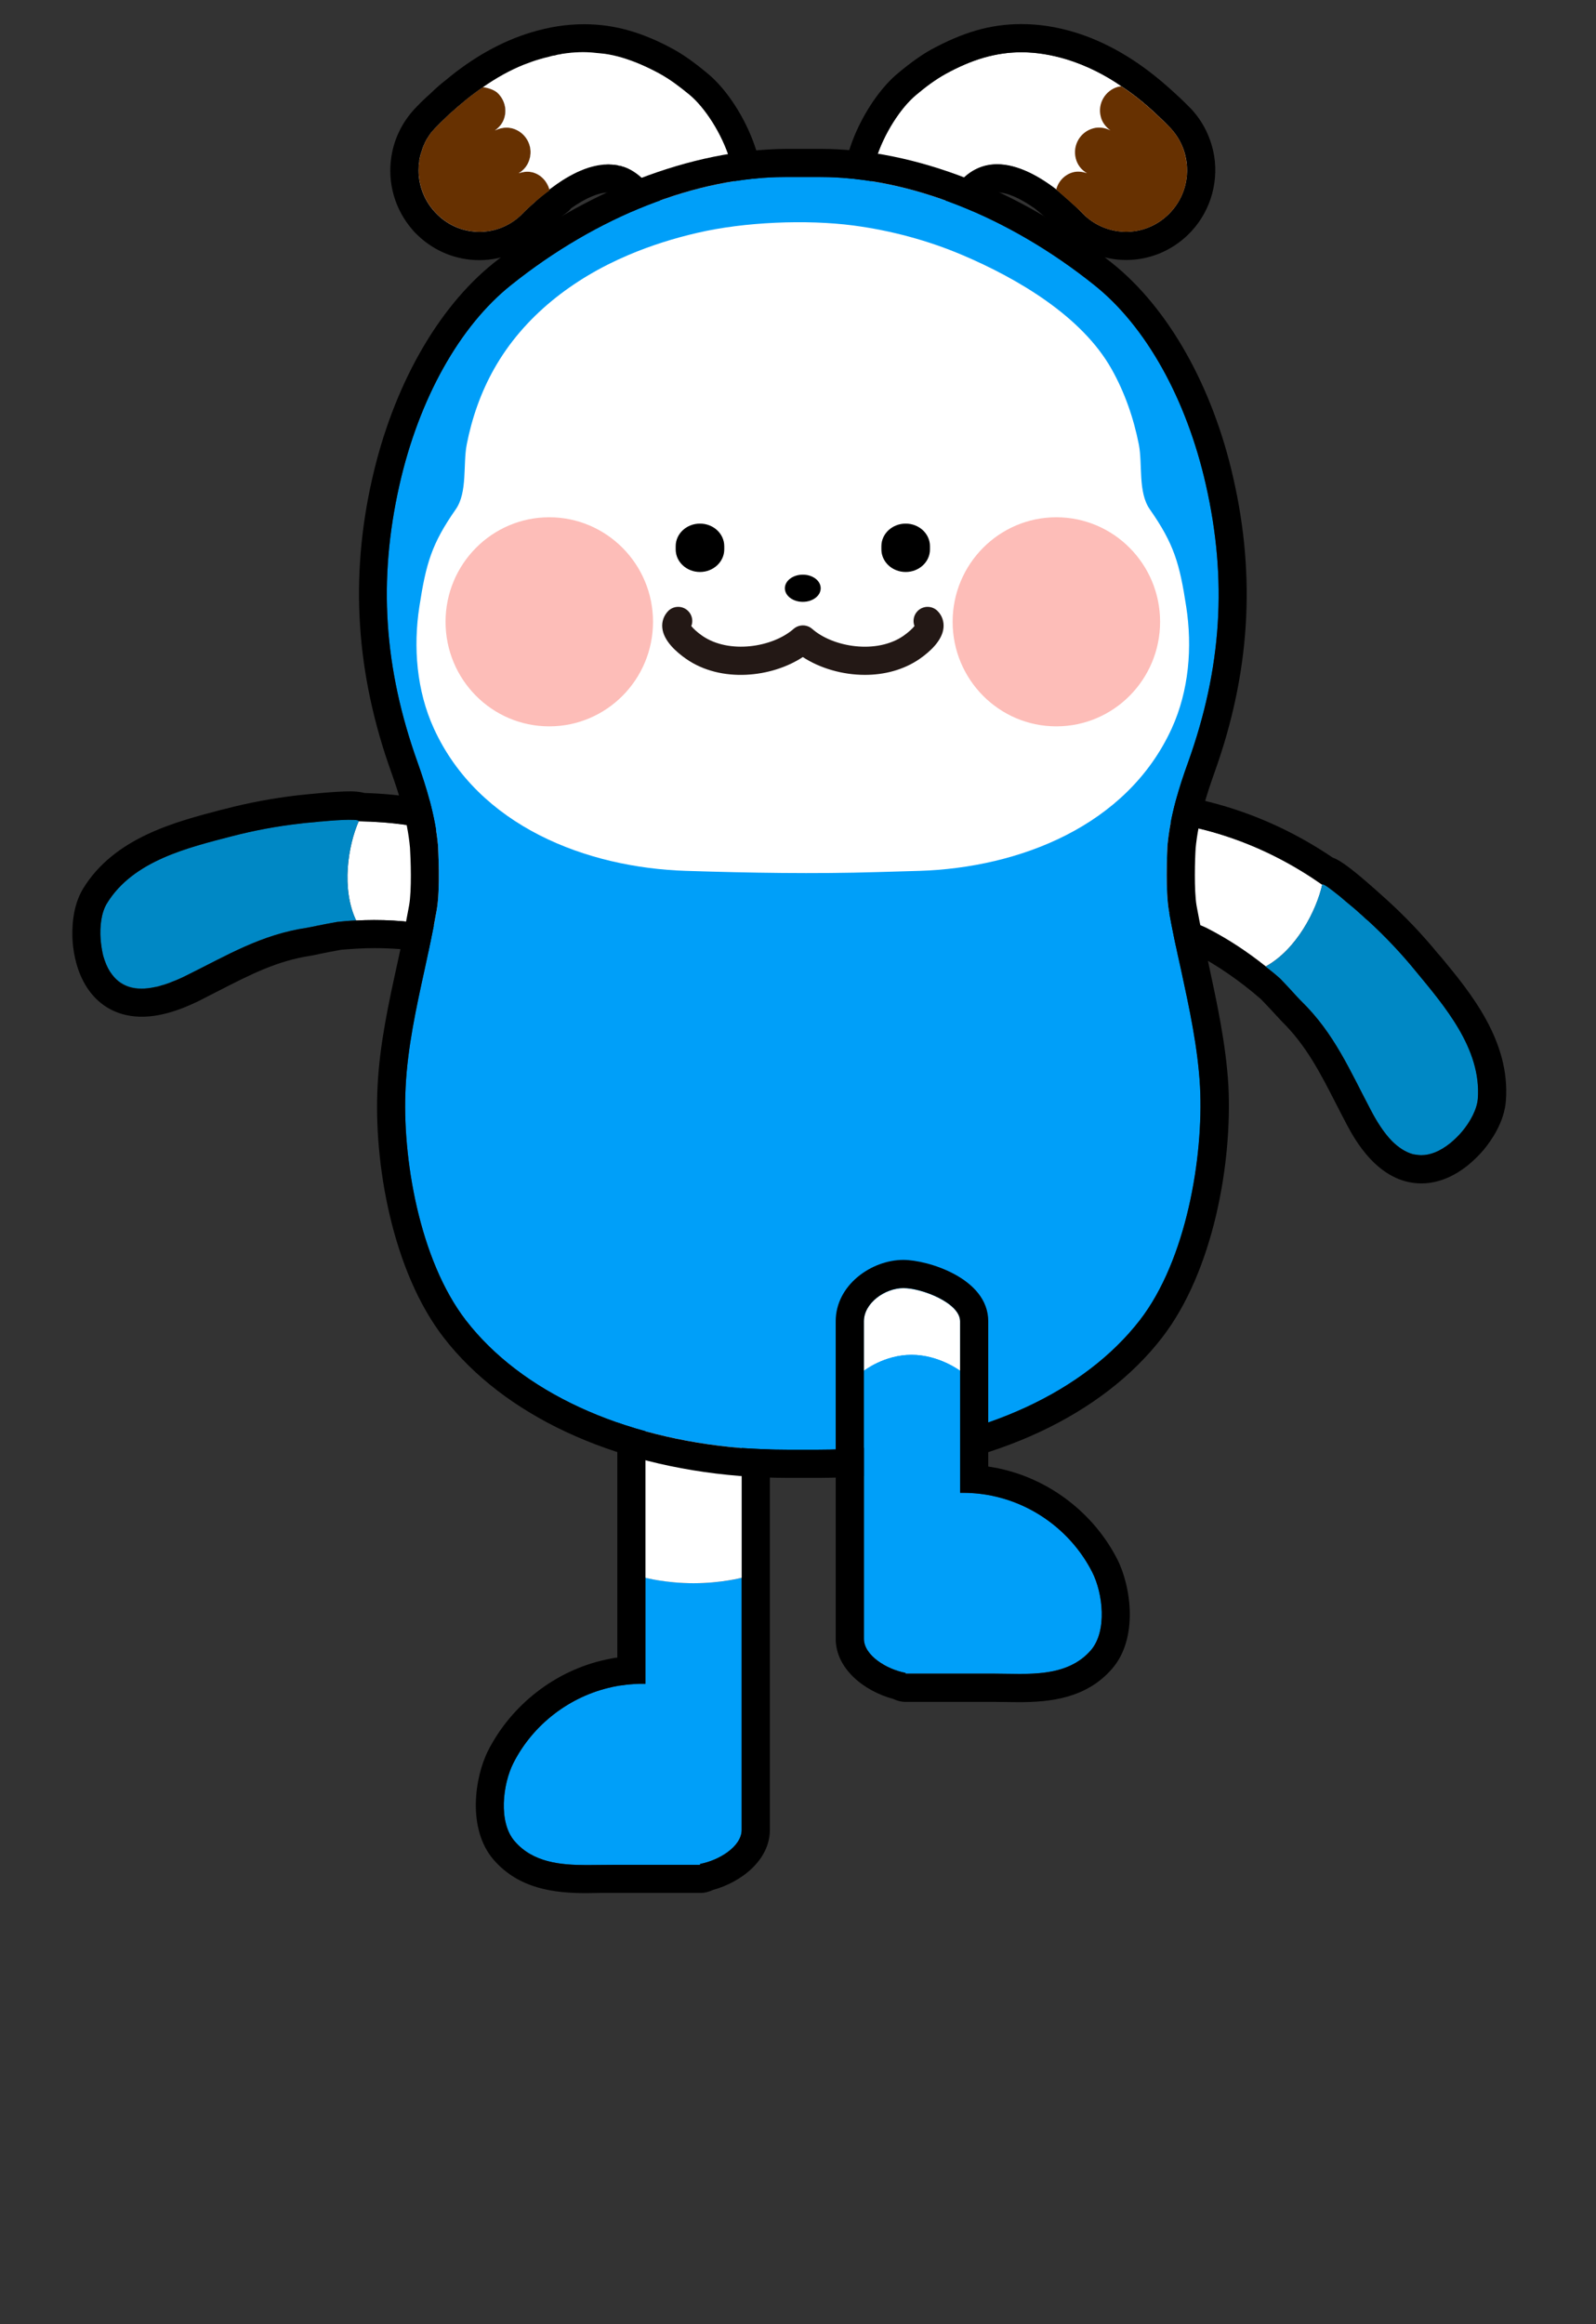 <?xml version="1.0" encoding="utf-8"?>
<!-- Generator: Adobe Illustrator 24.1.1, SVG Export Plug-In . SVG Version: 6.00 Build 0)  -->
<svg version="1.1" id="Layer_1" xmlns="http://www.w3.org/2000/svg" xmlns:xlink="http://www.w3.org/1999/xlink" x="0px" y="0px"
	 viewBox="0 0 226.71 330" style="enable-background:new 0 0 226.71 330;" xml:space="preserve">
<rect x="0" y="0" width="226.71" height="330" fill="#333333" stroke="none"/>
<g>
	<path style="fill:#FFFFFF;" d="M78.05,26.89c-0.77,0.63-1.5,1.23-2.17,1.9c-0.23,0.2-0.47,0.43-0.7,0.63
		c-0.3,0.27-0.57,0.53-0.8,0.8c0,0,0,0-0.03,0c-1.7,1.8-3.97,2.7-6.23,2.7c-2.17,0-4.3-0.8-5.97-2.43c-1.8-1.73-2.7-4.03-2.7-6.33
		c0-0.4,0.03-0.83,0.1-1.23v-0.17c0.07-0.43,0.17-0.87,0.33-1.27c0.1-0.37,0.23-0.77,0.43-1.13c0-0.03,0.03-0.07,0.03-0.1
		c0.17-0.37,0.37-0.7,0.6-1.03c0.23-0.37,0.53-0.7,0.83-1.03c0.07-0.07,0.17-0.17,0.3-0.3c0.57-0.6,1.2-1.17,1.8-1.77
		c0.03,0,0.07-0.03,0.1-0.07c1.47-1.33,3-2.6,4.63-3.7c1.43,0.2,2.03,0.8,2.03,0.8c0.9,0.83,1.37,2.13,1.03,3.43
		c-0.2,0.83-0.73,1.47-1.37,1.93c0.73-0.37,1.6-0.53,2.47-0.3c1.83,0.5,2.97,2.4,2.47,4.27c-0.23,0.93-0.83,1.67-1.57,2.1
		c0.6-0.2,1.27-0.3,1.97-0.13C76.89,24.79,77.72,25.76,78.05,26.89z"/>
	<path style="fill:#FFFFFF;" d="M84.12,23.66c-0.73,0.2-1.43,0.47-2.17,0.8C82.68,24.13,83.38,23.83,84.12,23.66z"/>
	<path style="fill:#FFFFFF;" d="M86.75,23.36c-0.17,0-0.33-0.03-0.5,0h-0.27c0.17-0.03,0.3-0.03,0.43-0.03
		C86.52,23.33,86.65,23.33,86.75,23.36z"/>
	<path style="fill:#673101;" d="M78.09,27.02c-0.77,0.57-1.53,1.17-2.2,1.77c-0.23,0.2-0.47,0.43-0.7,0.63
		c-0.3,0.27-0.57,0.53-0.8,0.8c0,0,0,0-0.03,0c-1.7,1.8-3.97,2.7-6.23,2.7c-2.17,0-4.3-0.8-5.97-2.43c-1.8-1.73-2.7-4.03-2.7-6.33
		c0-0.4,0.03-0.83,0.1-1.23v-0.17c0.07-0.43,0.17-0.87,0.33-1.27c0.1-0.37,0.23-0.77,0.43-1.13c0-0.03,0.03-0.07,0.03-0.1
		c0.17-0.37,0.37-0.7,0.6-1.03c0.23-0.37,0.53-0.7,0.83-1.03c0.07-0.07,0.17-0.17,0.3-0.3c0.57-0.6,1.2-1.17,1.8-1.77
		c0.03,0,0.07-0.03,0.1-0.07c1.47-1.33,3-2.6,4.63-3.7c1.43,0.2,2.03,0.8,2.03,0.8c0.9,0.83,1.37,2.13,1.03,3.43
		c-0.2,0.83-0.73,1.47-1.37,1.93c0.73-0.37,1.6-0.53,2.47-0.3c1.83,0.5,2.97,2.4,2.47,4.27c-0.23,0.93-0.83,1.67-1.57,2.1
		c0.6-0.2,1.27-0.3,1.97-0.13c1.23,0.33,2.07,1.3,2.4,2.43C78.05,26.92,78.09,26.99,78.09,27.02z"/>
	<path d="M74.39,30.19v0.03c0.23-0.27,0.5-0.53,0.8-0.8C74.89,29.69,74.62,29.96,74.39,30.19z"/>
	<path d="M86.42,23.33c-0.13,0-0.27,0-0.43,0.03h0.27c0.17-0.03,0.33,0,0.5,0C86.65,23.33,86.52,23.33,86.42,23.33z M81.95,24.46
		c0.73-0.33,1.43-0.6,2.17-0.8C83.38,23.83,82.68,24.13,81.95,24.46z"/>
	<path d="M100.51,10.43c-1.8-1.5-3.33-2.6-4.83-3.43c-2.13-1.17-4.17-2.03-6.2-2.63c-2.17-0.63-4.3-0.93-6.5-0.93
		c-2.47,0-4.93,0.37-7.57,1.17c-4.17,1.27-8.23,3.53-12.13,6.8c-0.7,0.53-1.37,1.13-2.03,1.77c-1.13,1-1.97,1.87-2.37,2.3
		c-1.73,1.87-2.87,4.17-3.27,6.67c-0.63,3.8,0.5,7.67,3.03,10.53c0.2,0.27,0.47,0.5,0.7,0.73c2.37,2.27,5.47,3.53,8.76,3.53
		c3.43,0,6.77-1.43,9.13-3.93c0.87-0.9,1.97-1.87,3.2-2.77c0.27-0.2,0.5-0.4,0.7-0.67c2.03-1.43,3.87-2.23,5.27-2.23
		c0.83,0,1.47,0.3,2.13,0.93c0.33,0.33,0.97,1.2,1.53,1.93c2.2,3,5.27,7.1,9.7,7.1c1.57,0,3.13-0.57,4.47-1.57
		c2.6-2,4.03-4.97,4.1-8.57C108.48,20.96,104.41,13.63,100.51,10.43z M101.81,32.52c-0.33,0.27-0.67,0.47-1.03,0.57
		c-0.17,0.07-0.33,0.13-0.5,0.13c-0.07,0-0.17,0.03-0.23,0.03c-0.1,0.03-0.2,0.03-0.27,0.03c-0.47,0-0.93-0.1-1.4-0.33
		c-0.17-0.07-0.33-0.13-0.47-0.23c-0.4-0.23-0.8-0.53-1.2-0.87c-0.2-0.17-0.37-0.33-0.57-0.53c-0.4-0.4-0.77-0.8-1.13-1.23
		c-0.7-0.87-1.37-1.8-2-2.63c-0.47-0.6-0.9-1.17-1.3-1.63c-0.13-0.13-0.23-0.27-0.37-0.4c-0.77-0.73-1.57-1.27-2.37-1.6
		c-0.2-0.07-0.4-0.17-0.63-0.2c-0.13-0.07-0.27-0.1-0.43-0.1c-0.27-0.1-0.53-0.13-0.83-0.13c-0.1-0.03-0.23-0.03-0.33-0.03
		c-0.17,0-0.33-0.03-0.5,0h-0.27c-0.13,0-0.27,0-0.4,0.03c-0.47,0.03-0.97,0.13-1.47,0.27c-0.73,0.2-1.43,0.47-2.17,0.8
		c-0.7,0.33-1.43,0.73-2.1,1.17c-0.53,0.33-1.03,0.7-1.53,1.07c-0.1,0.07-0.17,0.13-0.27,0.2c0,0.03,0.03,0.1,0.03,0.13
		c-0.77,0.57-1.53,1.17-2.2,1.77c-0.23,0.2-0.47,0.43-0.7,0.63c-0.3,0.27-0.57,0.53-0.8,0.8c0,0,0,0-0.03,0
		c-1.7,1.8-3.97,2.7-6.23,2.7c-2.17,0-4.3-0.8-5.97-2.43c-1.8-1.73-2.7-4.03-2.7-6.33c0-0.4,0.03-0.83,0.1-1.23v-0.17
		c0.07-0.43,0.17-0.87,0.33-1.27c0.1-0.37,0.23-0.77,0.43-1.13c0-0.03,0.03-0.07,0.03-0.1c0.17-0.37,0.37-0.7,0.6-1.03
		c0.23-0.37,0.53-0.7,0.83-1.03c0.07-0.07,0.17-0.17,0.3-0.3c0.57-0.6,1.2-1.17,1.8-1.77c0.03,0,0.07-0.03,0.1-0.07
		c1.47-1.33,3-2.6,4.63-3.7c1.83-1.27,3.77-2.37,5.83-3.2c0.7-0.27,1.4-0.53,2.1-0.73c0.47-0.13,0.93-0.27,1.4-0.37
		c0.3-0.1,0.6-0.17,0.9-0.2c0.27-0.1,0.53-0.13,0.8-0.17c0.1-0.03,0.23-0.07,0.33-0.07c1.53-0.23,3.07-0.3,4.53-0.13
		c0.43,0.03,0.87,0.1,1.3,0.13c0.43,0.07,0.87,0.13,1.3,0.23c0.43,0.1,0.83,0.2,1.27,0.33c1.77,0.53,3.53,1.3,5.37,2.3
		c1.5,0.83,2.9,1.9,4.23,3C102.21,17.03,107.65,28.09,101.81,32.52z"/>
	<path style="fill:#FFFFFF;" d="M97.98,13.49c-1.33-1.1-2.73-2.17-4.23-3c-1.83-1-3.6-1.77-5.37-2.3c-0.43-0.13-0.83-0.23-1.27-0.33
		c-0.43-0.1-0.87-0.17-1.3-0.23c-0.43-0.03-0.87-0.1-1.3-0.13c-1.47-0.17-3-0.1-4.53,0.13c-0.1,0-0.23,0.03-0.33,0.07
		c-0.27,0.03-0.53,0.07-0.8,0.17c-0.3,0.03-0.6,0.1-0.9,0.2c-0.47,0.1-0.93,0.23-1.4,0.37c-0.7,0.2-1.4,0.47-2.1,0.73
		c-2.07,0.83-4,1.93-5.83,3.2c1.43,0.2,2.03,0.8,2.03,0.8c0.9,0.83,1.37,2.13,1.03,3.43c-0.2,0.83-0.73,1.47-1.37,1.93
		c0.73-0.37,1.6-0.53,2.47-0.3c1.83,0.5,2.97,2.4,2.47,4.27c-0.23,0.93-0.83,1.67-1.57,2.1c0.6-0.2,1.27-0.3,1.97-0.13
		c1.23,0.33,2.07,1.3,2.4,2.43c0.1-0.07,0.17-0.13,0.27-0.2c0.5-0.37,1-0.73,1.53-1.07c0.67-0.43,1.4-0.83,2.1-1.17
		c0.73-0.33,1.43-0.63,2.17-0.8c0.5-0.13,1-0.23,1.47-0.27c0.13-0.03,0.27-0.03,0.4-0.03c0.17-0.03,0.3-0.03,0.43-0.03
		c0.1,0,0.23,0,0.33,0.03c0.1,0,0.23,0,0.33,0.03c0.3,0,0.57,0.03,0.83,0.13c0.1,0,0.2,0.03,0.3,0.03c0.03,0.03,0.1,0.03,0.13,0.07
		c0.23,0.03,0.43,0.13,0.63,0.2c0.8,0.33,1.6,0.87,2.37,1.6c0.13,0.13,0.23,0.27,0.37,0.4c0.4,0.47,0.83,1.03,1.3,1.63
		c0.63,0.83,1.3,1.77,2,2.63c0.37,0.43,0.73,0.83,1.13,1.23c0.2,0.2,0.37,0.37,0.57,0.53c0.4,0.33,0.8,0.63,1.2,0.87
		c0.13,0.1,0.3,0.17,0.47,0.23c0.53,0.23,1.1,0.33,1.67,0.3c0.07,0,0.17-0.03,0.23-0.03c0.17,0,0.33-0.07,0.5-0.13
		c0.37-0.1,0.7-0.3,1.03-0.57C107.65,28.09,102.21,17.03,97.98,13.49z"/>
</g>
<g>
	<path style="fill:#FFFFFF;" d="M139.7,8.21c-1.78,0.52-3.55,1.29-5.38,2.3c-1.5,0.83-2.91,1.89-4.22,2.99
		c-4.23,3.52-9.68,14.6-3.86,19.04c4.22,3.21,8.11-4.8,10.48-7.12c5.3-5.2,12.88,0.52,16.98,4.81c3.3,3.47,8.78,3.6,12.23,0.28
		c3.46-3.32,3.61-8.8,0.35-12.3c-4.06-4.33-9.04-8.03-14.77-9.77C147.23,7.15,143.47,7.11,139.7,8.21z"/>
	<path d="M172.47,22.13c-0.43-2.5-1.53-4.8-3.27-6.67c-0.43-0.43-1.27-1.3-2.47-2.37c-0.4-0.37-0.8-0.73-1.2-1.07
		c-4.1-3.57-8.4-6.07-12.86-7.43c-2.63-0.8-5.13-1.17-7.6-1.17c-2.2,0-4.33,0.3-6.5,0.93c-2.03,0.6-4.03,1.47-6.2,2.63
		c-1.5,0.83-3.03,1.93-4.83,3.43c-3.87,3.2-7.97,10.53-7.83,16.73c0.07,3.6,1.5,6.57,4.1,8.57c1.37,1,2.9,1.57,4.47,1.57
		c4.47,0,7.5-4.1,9.73-7.1c0.53-0.73,1.17-1.6,1.5-1.93c0.67-0.63,1.33-0.93,2.13-0.93c1.4,0,3.23,0.8,5.27,2.23
		c0.81,0.6,3.33,2.8,3.9,3.4c2.37,2.53,5.7,3.97,9.16,3.97c3.27,0,6.37-1.27,8.73-3.53C171.73,30.49,173.13,26.26,172.47,22.13z
		 M165.94,30.49c-1.7,1.63-3.83,2.43-5.97,2.43c-2.3,0-4.57-0.9-6.27-2.7l-0.03-0.03c-0.97-1-3.63-3.23-3.63-3.3
		c-2.57-1.97-5.57-3.57-8.4-3.57c-1.73,0-3.43,0.6-4.93,2.1c-1.97,1.93-5.03,7.87-8.43,7.87c-0.67,0-1.33-0.23-2.03-0.77
		c-5.83-4.43-0.37-15.5,3.87-19.03c1.3-1.1,2.7-2.17,4.2-3c1.83-1,3.6-1.77,5.4-2.3c1.77-0.5,3.53-0.77,5.37-0.77
		c2.07,0,4.17,0.33,6.43,1c2.77,0.87,5.37,2.17,7.77,3.83c1.7,1.1,3.3,2.4,4.8,3.8c1.13,1.07,1.93,1.83,2.2,2.13
		c1.23,1.33,1.97,2.9,2.23,4.57C168.97,25.52,168.1,28.42,165.94,30.49z"/>
	<path style="fill:#673101;" d="M165.94,30.49c-1.7,1.63-3.83,2.43-5.97,2.43c-2.3,0-4.57-0.9-6.27-2.7l-0.03-0.03
		c-0.97-1-3.63-3.23-3.63-3.3c0.3-1.13,1.17-2.1,2.4-2.43c0.67-0.17,1.33-0.07,1.97,0.13c-0.77-0.43-1.37-1.17-1.6-2.1
		c-0.47-1.87,0.63-3.77,2.5-4.27c0.83-0.23,1.7-0.07,2.43,0.3c-0.63-0.47-1.17-1.1-1.37-1.93c-0.5-1.87,0.63-3.77,2.47-4.27
		c0,0,0.13-0.03,0.43-0.07c1.7,1.1,3.3,2.4,4.8,3.8c1.13,1.07,1.93,1.83,2.2,2.13c1.23,1.33,1.97,2.9,2.23,4.57
		C168.97,25.52,168.1,28.42,165.94,30.49z"/>
</g>
<g>
	<path style="fill-rule:evenodd;clip-rule:evenodd;fill:#009FF9;" d="M105.35,224.05v35.79c0,2.37-3.23,4.33-5.9,4.83v0.13H86.92
		c-1.17,0-2.37,0.03-3.6,0.03c-3.73,0-7.6-0.37-10.2-3.37c-2.37-2.7-1.7-8.13-0.2-11.1c2.77-5.47,8-9.5,14-10.8
		c0,0,0.27-0.07,0.33-0.07c0.43-0.1,0.87-0.17,1.27-0.2c0.6-0.1,1.13-0.13,1.67-0.17c0.4-0.03,0.8-0.03,1.2-0.03h0.3v-15.06
		c0,0,2.93,0.77,6.83,0.77C102.42,224.81,105.35,224.05,105.35,224.05z"/>
	<path d="M96.42,175.85c-4.8,0-8.73,3.9-8.73,8.7v50.82c-0.4,0.03-0.8,0.13-1.2,0.2l-0.47,0.1c-7.1,1.53-13.33,6.37-16.66,12.86
		c-1.97,3.87-3,11.23,0.77,15.56c3.63,4.17,8.7,4.73,13.2,4.73c0.63,0,1.27-0.03,1.9-0.03h14.23c0.67,0,1.27-0.17,1.83-0.43
		c4.1-1.13,8.07-4.3,8.07-8.53v-75.29C109.35,178.02,99.15,175.85,96.42,175.85z M105.35,259.84c0,2.37-3.23,4.33-5.9,4.83v0.13
		H86.92c-1.17,0-2.37,0.03-3.6,0.03c-3.73,0-7.6-0.37-10.2-3.37c-2.37-2.7-1.7-8.13-0.2-11.1c2.77-5.47,8-9.5,14-10.8
		c0,0,0.27-0.07,0.33-0.07c0.43-0.1,0.87-0.17,1.27-0.2c0.6-0.1,1.13-0.13,1.67-0.17c0.4-0.03,0.8-0.03,1.2-0.03h0.3v-54.56
		c0-2.6,2.13-4.7,4.73-4.7c2.6,0,8.93,2.1,8.93,4.7V259.84z"/>
	<path style="fill:#FFFFFF;" d="M105.35,184.55v39.49c0,0-2.93,0.77-6.83,0.77c-3.9,0-6.83-0.77-6.83-0.77v-39.49
		c0-2.6,2.13-4.7,4.73-4.7C99.02,179.85,105.35,181.95,105.35,184.55z"/>
</g>
<g>
	<path style="fill:#FFFFFF;" d="M78.02,134.63c-6.1,0-15.26-3.13-17.43-3.43c-0.63-0.1-1.27-0.17-1.9-0.23
		c-1.87-0.23-3.7-0.33-5.57-0.33c-0.83,0-1.7,0.03-2.53,0.07c-2.13-4.5-1.17-10.6,0.37-14.1c4.57,0.07,9.16,0.7,13.66,1.97
		c4.5,1.3,8.93,3.27,13.23,6c1.93,1.23,5.23,2.93,5.73,5.43C84.26,133.5,81.69,134.63,78.02,134.63z"/>
	<path style="fill:#0088C5;" d="M50.96,116.6c-1.53,3.5-2.5,9.6-0.37,14.1c-0.9,0.03-1.77,0.1-2.67,0.2
		c-1.93,0.33-3.9,0.77-4.3,0.83c-6.53,0.97-11.33,3.9-17.13,6.77c-0.23,0.13-0.5,0.23-0.77,0.37c-0.43,0.2-0.9,0.4-1.37,0.57
		c-0.17,0.07-0.3,0.13-0.43,0.17c-0.3,0.1-0.6,0.23-0.93,0.3c-0.3,0.1-0.6,0.17-0.9,0.23c-2.23,0.5-4.4,0.33-5.9-1.43
		c-0.2-0.23-0.4-0.5-0.6-0.8c-0.37-0.6-0.7-1.33-0.93-2.2c-0.17-0.7-0.3-1.53-0.37-2.37c-0.13-1.8,0.1-3.77,0.9-5.07
		c3.73-6.1,11.6-7.93,17.73-9.53c3.2-0.83,6.43-1.43,9.7-1.8c0.2-0.03,1-0.13,2-0.2c0.3-0.03,0.6-0.07,0.93-0.1h0.1
		c0.37-0.03,0.77-0.07,1.13-0.1c1.3-0.1,2.6-0.17,3.4-0.13c0.3,0,0.53,0.03,0.67,0.07c0.07,0.03,0.1,0.07,0.1,0.1
		C50.96,116.57,50.96,116.57,50.96,116.6z"/>
	<path d="M22.09,140.13c0.61-0.14,1.23-0.32,1.84-0.54C23.33,139.82,22.71,140,22.09,140.13z M22,140.16
		c0.03-0.01,0.06-0.02,0.1-0.02C22.06,140.14,22.03,140.15,22,140.16z M16.2,138.69c1.47,1.73,3.6,1.93,5.79,1.46
		c-0.63,0.13-1.25,0.21-1.86,0.21C18.64,140.36,17.27,139.89,16.2,138.69z M15.6,137.89c-0.37-0.6-0.67-1.33-0.93-2.2
		C14.9,136.56,15.24,137.3,15.6,137.89z"/>
	<path d="M87.52,129.26c-0.77-3.93-4.4-6.17-6.8-7.63l-0.7-0.43c-8.56-5.43-18.06-8.3-28.26-8.6c-0.6-0.17-1.27-0.23-2.03-0.23
		c-2.07,0-5.6,0.37-7.53,0.57c-3.37,0.4-6.83,1.03-10.26,1.93l-0.7,0.17c-6.33,1.67-15,3.9-19.43,11.13
		c-1.57,2.57-1.6,5.77-1.5,7.47c0.07,1.07,0.27,2.17,0.53,3.13c1.33,4.83,4.73,7.6,9.3,7.6c2.37,0,5.03-0.73,8.17-2.27
		c0.97-0.5,1.93-1,2.87-1.47c4.43-2.27,8.27-4.23,13.03-4.93c0.2-0.03,0.67-0.13,1.3-0.27c0.8-0.17,1.87-0.37,2.97-0.57
		c1.57-0.13,3.17-0.23,4.67-0.23c2.33,0,4.67,0.17,6.87,0.5c0.4,0.07,1.7,0.43,2.87,0.73c4.1,1.1,10.26,2.77,15.16,2.77
		c3.77,0,6.4-0.97,8.07-3C87.06,134.46,88.12,132.4,87.52,129.26z M78.02,134.63c-6.1,0-15.26-3.13-17.43-3.43
		c-0.63-0.1-1.27-0.17-1.9-0.23c-1.87-0.23-3.7-0.33-5.57-0.33c-0.83,0-1.7,0.03-2.53,0.07c-0.9,0.03-1.77,0.1-2.67,0.2
		c-1.93,0.33-3.9,0.77-4.3,0.83c-6.53,0.97-11.33,3.9-17.13,6.77c-0.23,0.13-0.5,0.23-0.77,0.37c-0.43,0.2-0.9,0.4-1.37,0.57
		c-0.17,0.07-0.3,0.13-0.43,0.17c-0.3,0.1-0.6,0.23-0.93,0.3c-0.3,0.1-0.6,0.2-0.9,0.23c-2.23,0.5-4.4,0.33-5.9-1.43
		c-0.2-0.23-0.4-0.5-0.6-0.8c-0.37-0.6-0.7-1.33-0.93-2.2c-0.17-0.7-0.3-1.53-0.37-2.37c-0.13-1.8,0.1-3.77,0.9-5.07
		c3.73-6.1,11.6-7.93,17.73-9.53c3.2-0.83,6.43-1.43,9.7-1.8c0.2-0.03,1-0.13,2-0.2c0.3-0.03,0.6-0.07,0.93-0.1h0.1
		c0.37-0.03,0.77-0.07,1.13-0.1c1.3-0.1,2.6-0.17,3.4-0.13c0.3,0,0.53,0.03,0.67,0.07c0.07,0.03,0.1,0.07,0.1,0.1c0,0,0,0,0,0.03
		c4.57,0.07,9.16,0.7,13.66,1.97c4.5,1.3,8.93,3.27,13.23,6c1.93,1.23,5.23,2.93,5.73,5.43C84.26,133.5,81.69,134.63,78.02,134.63z"
		/>
</g>
<g>
	<path style="fill:#FFFFFF;" d="M187.84,125.56c-0.83,3.73-3.67,9.26-8.03,11.66c-2.6-2.07-5.37-3.9-8.36-5.43
		c-3.13-1.63-24.86-7.9-17.93-14.46c1.83-1.73,5.53-1.17,7.8-1.03C171.47,116.93,180.31,120.3,187.84,125.56z"/>
	<path style="fill:#0088C5;" d="M209.93,155.99c-0.13,1.53-1.07,3.27-2.23,4.67c-0.53,0.63-1.13,1.2-1.7,1.67
		c-1.5,1.2-2.87,1.7-4.1,1.7c-0.4,0-0.8-0.07-1.17-0.13c-1.1-0.3-2.1-1-3-1.87c-1.17-1.2-2.17-2.8-2.97-4.33
		c-3.03-5.73-5.2-10.93-9.9-15.53c-0.03-0.03-0.1-0.1-0.17-0.17c-0.47-0.47-1.63-1.8-2.83-3.03c-0.67-0.6-1.37-1.17-2.1-1.73h0.03
		c4.37-2.4,7.2-7.93,8.03-11.66h0.03c0.07-0.07,0.37,0.1,0.8,0.4c0.4,0.3,0.9,0.67,1.43,1.1c0.33,0.3,0.7,0.6,1.07,0.9
		c0.73,0.6,1.5,1.23,2.07,1.77c0.3,0.27,0.53,0.5,0.73,0.67c0.2,0.17,0.33,0.27,0.4,0.33c2.43,2.23,4.7,4.63,6.77,7.17
		C205.17,142.79,210.47,148.89,209.93,155.99z"/>
	<path d="M187.87,125.56c0.13,0,0.4,0.17,0.8,0.4C188.24,125.66,187.94,125.5,187.87,125.56z"/>
	<path d="M204.7,135.9l-0.47-0.53c-2.27-2.77-4.7-5.3-7.2-7.57c-4.6-4.17-6.47-5.57-7.73-6.03c-8.4-5.67-17.73-8.87-27.76-9.46
		l-0.83-0.07c-0.87-0.07-1.83-0.13-2.83-0.13c-1.13,0-4.63,0-7.13,2.33c-2.8,2.67-2.73,5.47-2.47,6.9
		c1.17,5.83,9.43,9.43,18.56,12.9c1.13,0.43,2.4,0.93,2.77,1.1c3.27,1.7,6.47,3.9,9.5,6.53c0.77,0.8,1.53,1.6,2.07,2.2
		c0.43,0.47,0.77,0.83,0.9,0.97c3.43,3.37,5.4,7.2,7.67,11.63c0.5,0.97,0.97,1.9,1.5,2.9c1.1,2.07,4.47,8.47,10.66,8.47
		c2.23,0,4.47-0.87,6.6-2.57c0.77-0.63,1.57-1.4,2.27-2.23c1.07-1.3,2.9-3.9,3.13-6.93C214.57,147.83,208.87,140.93,204.7,135.9z
		 M207.7,160.66c-0.53,0.63-1.13,1.2-1.7,1.67c-1.5,1.2-2.87,1.7-4.1,1.7c-0.4,0-0.8-0.07-1.17-0.13c-1.1-0.3-2.1-0.97-3-1.87
		c-1.17-1.2-2.17-2.8-2.97-4.33c-3.03-5.73-5.2-10.93-9.9-15.53c-0.03-0.03-0.1-0.1-0.17-0.17c-0.47-0.47-1.63-1.8-2.83-3.03
		c-0.67-0.6-1.37-1.17-2.1-1.73c-2.57-2.07-5.37-3.93-8.33-5.43c-3.13-1.63-24.86-7.9-17.93-14.46c1.07-1,2.73-1.23,4.37-1.23
		c1.23,0,2.47,0.13,3.43,0.2c10.16,0.6,18.96,4.03,26.49,9.3c0,0,0-0.03,0.03-0.03h0.03c0.07-0.07,0.37,0.1,0.8,0.4
		c0.4,0.3,0.9,0.67,1.43,1.1c0.37,0.27,0.7,0.57,1.07,0.9c0.73,0.6,1.5,1.23,2.07,1.77c0.3,0.23,0.53,0.47,0.73,0.67
		c0.2,0.17,0.33,0.27,0.4,0.33c2.43,2.23,4.7,4.63,6.77,7.17c4.03,4.9,9.33,11,8.8,18.1C209.8,157.52,208.87,159.26,207.7,160.66z"
		/>
</g>
<g>
	<path style="fill-rule:evenodd;clip-rule:evenodd;fill:#009FF9;" d="M170.47,154.36c0.5,9.93-1.93,24.56-8.57,33.13
		c-7.87,10.13-22.13,16.73-39.19,18.13c-2.07,0.13-4.27,0.23-6.43,0.23h-4.5c-2.17,0-4.37-0.1-6.4-0.23
		c-17.06-1.4-31.36-8-39.19-18.13c-6.63-8.57-9.1-23.2-8.57-33.13c0.27-5.6,1.5-11.23,2.7-16.7c0.6-2.77,1.2-5.57,1.7-8.37
		c0.57-3.1,0.2-8.9,0.2-9.23c-0.4-4.33-1.7-8.4-2.9-11.8c-4.8-13.4-5.63-25.93-2.57-39.43c2.77-12.2,8.53-22.53,15.86-28.36
		c12.2-9.76,26.39-15.33,38.93-15.33h5c12.53,0,26.69,5.57,38.89,15.33c7.33,5.83,13.1,16.16,15.86,28.36
		c3.07,13.5,2.27,26.03-2.53,39.43c-1.23,3.4-2.53,7.47-2.93,11.86c0,0.13-0.1,2-0.1,4.17c0,1.7,0.07,3.63,0.3,5
		c0.5,2.8,1.1,5.6,1.73,8.4C168.94,143.13,170.17,148.76,170.47,154.36z"/>
	<g>
		<path style="fill-rule:evenodd;clip-rule:evenodd;fill:#FFFFFF;" d="M121.23,32.02c5.38,0.71,10.66,2.15,15.46,4.19
			c7.84,3.33,16.99,8.69,21.21,16.2c1.87,3.32,3.13,6.96,3.87,10.7c0.55,2.82-0.14,6.79,1.56,9.21c3.44,4.92,4.23,7.69,5.17,13.82
			c0.89,5.77,0.39,11.93-2.05,17.28c-6.36,13.92-21.74,19.79-35.81,20.24c-1.95,0.06-3.93,0.11-5.9,0.17
			c-9.14,0.28-18.16,0.12-27.31-0.17c-14.08-0.45-29.46-6.32-35.81-20.24c-2.44-5.35-2.94-11.51-2.05-17.28
			c0.95-6.13,1.73-8.9,5.17-13.82c1.69-2.42,1.01-6.39,1.56-9.21c0.73-3.74,2-7.38,3.87-10.7c4.22-7.51,11.25-12.87,19.1-16.2
			c3.18-1.35,6.49-2.39,9.85-3.16C105.7,31.52,114.53,31.14,121.23,32.02z"/>
		<path style="fill-rule:evenodd;clip-rule:evenodd;fill:#FDBDB8;" d="M92.76,88.29c0,8.2-6.6,14.85-14.74,14.85
			s-14.73-6.65-14.73-14.85c0-8.19,6.6-14.84,14.73-14.84S92.76,80.1,92.76,88.29"/>
		<path style="fill-rule:evenodd;clip-rule:evenodd;fill:#FDBDB8;" d="M164.79,88.29c0,8.2-6.6,14.85-14.74,14.85
			c-8.13,0-14.73-6.65-14.73-14.85c0-8.19,6.6-14.84,14.73-14.84C158.19,73.45,164.79,80.1,164.79,88.29"/>
	</g>
	<path d="M171.67,136.83c-0.6-2.73-1.2-5.47-1.7-8.23c-0.37-2.2-0.23-6.67-0.13-8.17c0.37-3.9,1.57-7.63,2.7-10.8
		c5-13.96,5.87-27.59,2.67-41.66c-2.93-13.06-9.23-24.23-17.26-30.63c-12.9-10.3-27.99-16.2-41.39-16.2h-4.9
		c-13.36,0.1-28.59,5.87-41.53,16.2c-8,6.4-14.3,17.56-17.26,30.63c-3.2,14.06-2.3,27.69,2.7,41.66c1.13,3.17,2.33,6.9,2.67,10.76
		c0.1,1.53,0.27,6-0.13,8.2c-0.5,2.73-1.07,5.5-1.67,8.23c-1.23,5.6-2.5,11.4-2.8,17.3c-0.6,11.03,2.1,26.4,9.4,35.83
		c8.53,11,23.83,18.16,42.03,19.63c2.13,0.17,4.47,0.27,6.73,0.27h4.5c2.27,0,4.6-0.1,6.73-0.27c18.2-1.47,33.53-8.63,42.03-19.63
		c7.3-9.43,10-24.8,9.43-35.83C174.14,148.23,172.87,142.43,171.67,136.83z M116.28,205.85h-4.5c-2.17,0-4.37-0.1-6.4-0.23
		c-17.06-1.4-31.36-8-39.19-18.13c-6.63-8.57-9.1-23.2-8.57-33.13c0.27-5.6,1.5-11.23,2.7-16.7c0.6-2.77,1.2-5.57,1.7-8.37
		c0.57-3.1,0.2-8.9,0.2-9.23c-0.4-4.33-1.7-8.4-2.9-11.8c-4.8-13.4-5.63-25.93-2.57-39.43c2.77-12.2,8.53-22.53,15.86-28.36
		c12.2-9.76,26.39-15.33,38.93-15.33h5c12.53,0,26.69,5.57,38.89,15.33c7.33,5.83,13.1,16.16,15.86,28.36
		c3.07,13.5,2.27,26.03-2.53,39.43c-1.23,3.4-2.53,7.47-2.93,11.86c0,0.13-0.1,2-0.1,4.17c0,1.7,0.07,3.63,0.3,5
		c0.5,2.8,1.1,5.6,1.73,8.4c1.17,5.43,2.4,11.06,2.7,16.66c0.5,9.93-1.93,24.56-8.57,33.13c-7.87,10.13-22.13,16.73-39.19,18.13
		C120.65,205.75,118.45,205.85,116.28,205.85z"/>
</g>
<g>
	<path style="fill:#FFFFFF;" d="M136.38,187.62v7.03c0,0-3-2.27-6.9-2.27c-3.9,0-6.77,2.27-6.77,2.27v-7.03c0-2.6,3-4.7,5.63-4.7
		C130.95,182.92,136.38,185.02,136.38,187.62z"/>
	<path style="fill-rule:evenodd;clip-rule:evenodd;fill:#009FF9;" d="M154.94,234.34c-3.47,3.97-9.1,3.3-13.76,3.3h-12.56v-0.1
		c-2.63-0.5-5.9-2.47-5.9-4.83v-38.06c0,0,2.87-2.27,6.77-2.27c3.9,0,6.9,2.27,6.9,2.27v17.33c1.3-0.03,2.77,0.07,4.47,0.4
		c0.03,0,0.33,0.07,0.33,0.07c6,1.3,11.2,5.33,13.96,10.8C156.68,226.21,157.31,231.61,154.94,234.34z"/>
	<path d="M128.33,182.9c2.6,0,8.05,2.11,8.05,4.72v4.77v4.53v15.05c0.1,0,0.19,0,0.29,0c1.23,0,2.58,0.09,4.16,0.4
		c0.06,0.01,0.33,0.08,0.33,0.08c5.99,1.3,11.21,5.33,13.99,10.79c1.5,2.96,2.16,8.39-0.2,11.1c-2.61,2.99-6.46,3.36-10.19,3.36
		c-1.23,0-2.44-0.04-3.59-0.04h-4.78h-3.19h-3.41h-1.16v-0.12c-2.65-0.48-5.91-2.46-5.91-4.84v-40.31h0v-4.77
		C122.72,185.01,125.73,182.9,128.33,182.9 M128.33,178.9c-4.55,0-9.62,3.58-9.62,8.72v4.77l0,40.31c0,4.26,4.06,7.45,8.2,8.55
		c0.52,0.26,1.1,0.41,1.71,0.41h1.16h3.41h3.19h4.78c0.55,0,1.11,0.01,1.68,0.02c0.63,0.01,1.27,0.02,1.92,0.02
		c4.49,0,9.57-0.56,13.2-4.73c3.77-4.32,2.71-11.69,0.76-15.54c-3.32-6.52-9.56-11.34-16.71-12.89l-0.26-0.06
		c-0.47-0.09-0.92-0.17-1.37-0.24v-11.32v-4.53v-4.77C140.39,181.5,131.76,178.9,128.33,178.9L128.33,178.9z"/>
</g>
<g>
	<path style="fill-rule:evenodd;clip-rule:evenodd;" d="M116.58,83.53c0,1.07-1.13,1.93-2.54,1.93s-2.55-0.86-2.55-1.93
		c0-1.06,1.14-1.93,2.55-1.93S116.58,82.46,116.58,83.53"/>
	<path style="fill-rule:evenodd;clip-rule:evenodd;" d="M128.65,81.22L128.65,81.22c-1.91,0-3.45-1.44-3.45-3.21v-0.45
		c0-1.77,1.54-3.21,3.45-3.21c1.91,0,3.45,1.44,3.45,3.21v0.45C132.11,79.78,130.56,81.22,128.65,81.22"/>
	<path style="fill-rule:evenodd;clip-rule:evenodd;" d="M99.43,81.22L99.43,81.22c-1.91,0-3.45-1.44-3.45-3.21v-0.45
		c0-1.77,1.54-3.21,3.45-3.21s3.45,1.44,3.45,3.21v0.45C102.88,79.78,101.33,81.22,99.43,81.22"/>
	<path style="fill:#231815;" d="M122.86,95.83c-3.22,0-6.42-0.96-8.82-2.53c-4.43,2.91-11.6,3.71-16.56,0.27
		c-1.45-1.01-3.22-2.59-3.4-4.41c-0.09-0.89,0.2-1.72,0.81-2.37c0.76-0.8,2.03-0.83,2.83-0.06c0.6,0.57,0.77,1.44,0.48,2.17
		c0.27,0.34,0.83,0.88,1.56,1.38c3.79,2.62,9.97,1.65,12.97-0.98c0.76-0.66,1.88-0.66,2.64,0c2.99,2.63,9.18,3.61,12.97,0.98
		c0.73-0.51,1.28-1.04,1.56-1.38c-0.28-0.73-0.12-1.59,0.48-2.17c0.8-0.77,2.07-0.74,2.83,0.06c0.62,0.64,0.9,1.48,0.81,2.37
		c-0.18,1.82-1.95,3.4-3.4,4.41C128.33,95.14,125.59,95.83,122.86,95.83z M130.3,89.55h0.03H130.3z"/>
</g>
</svg>
